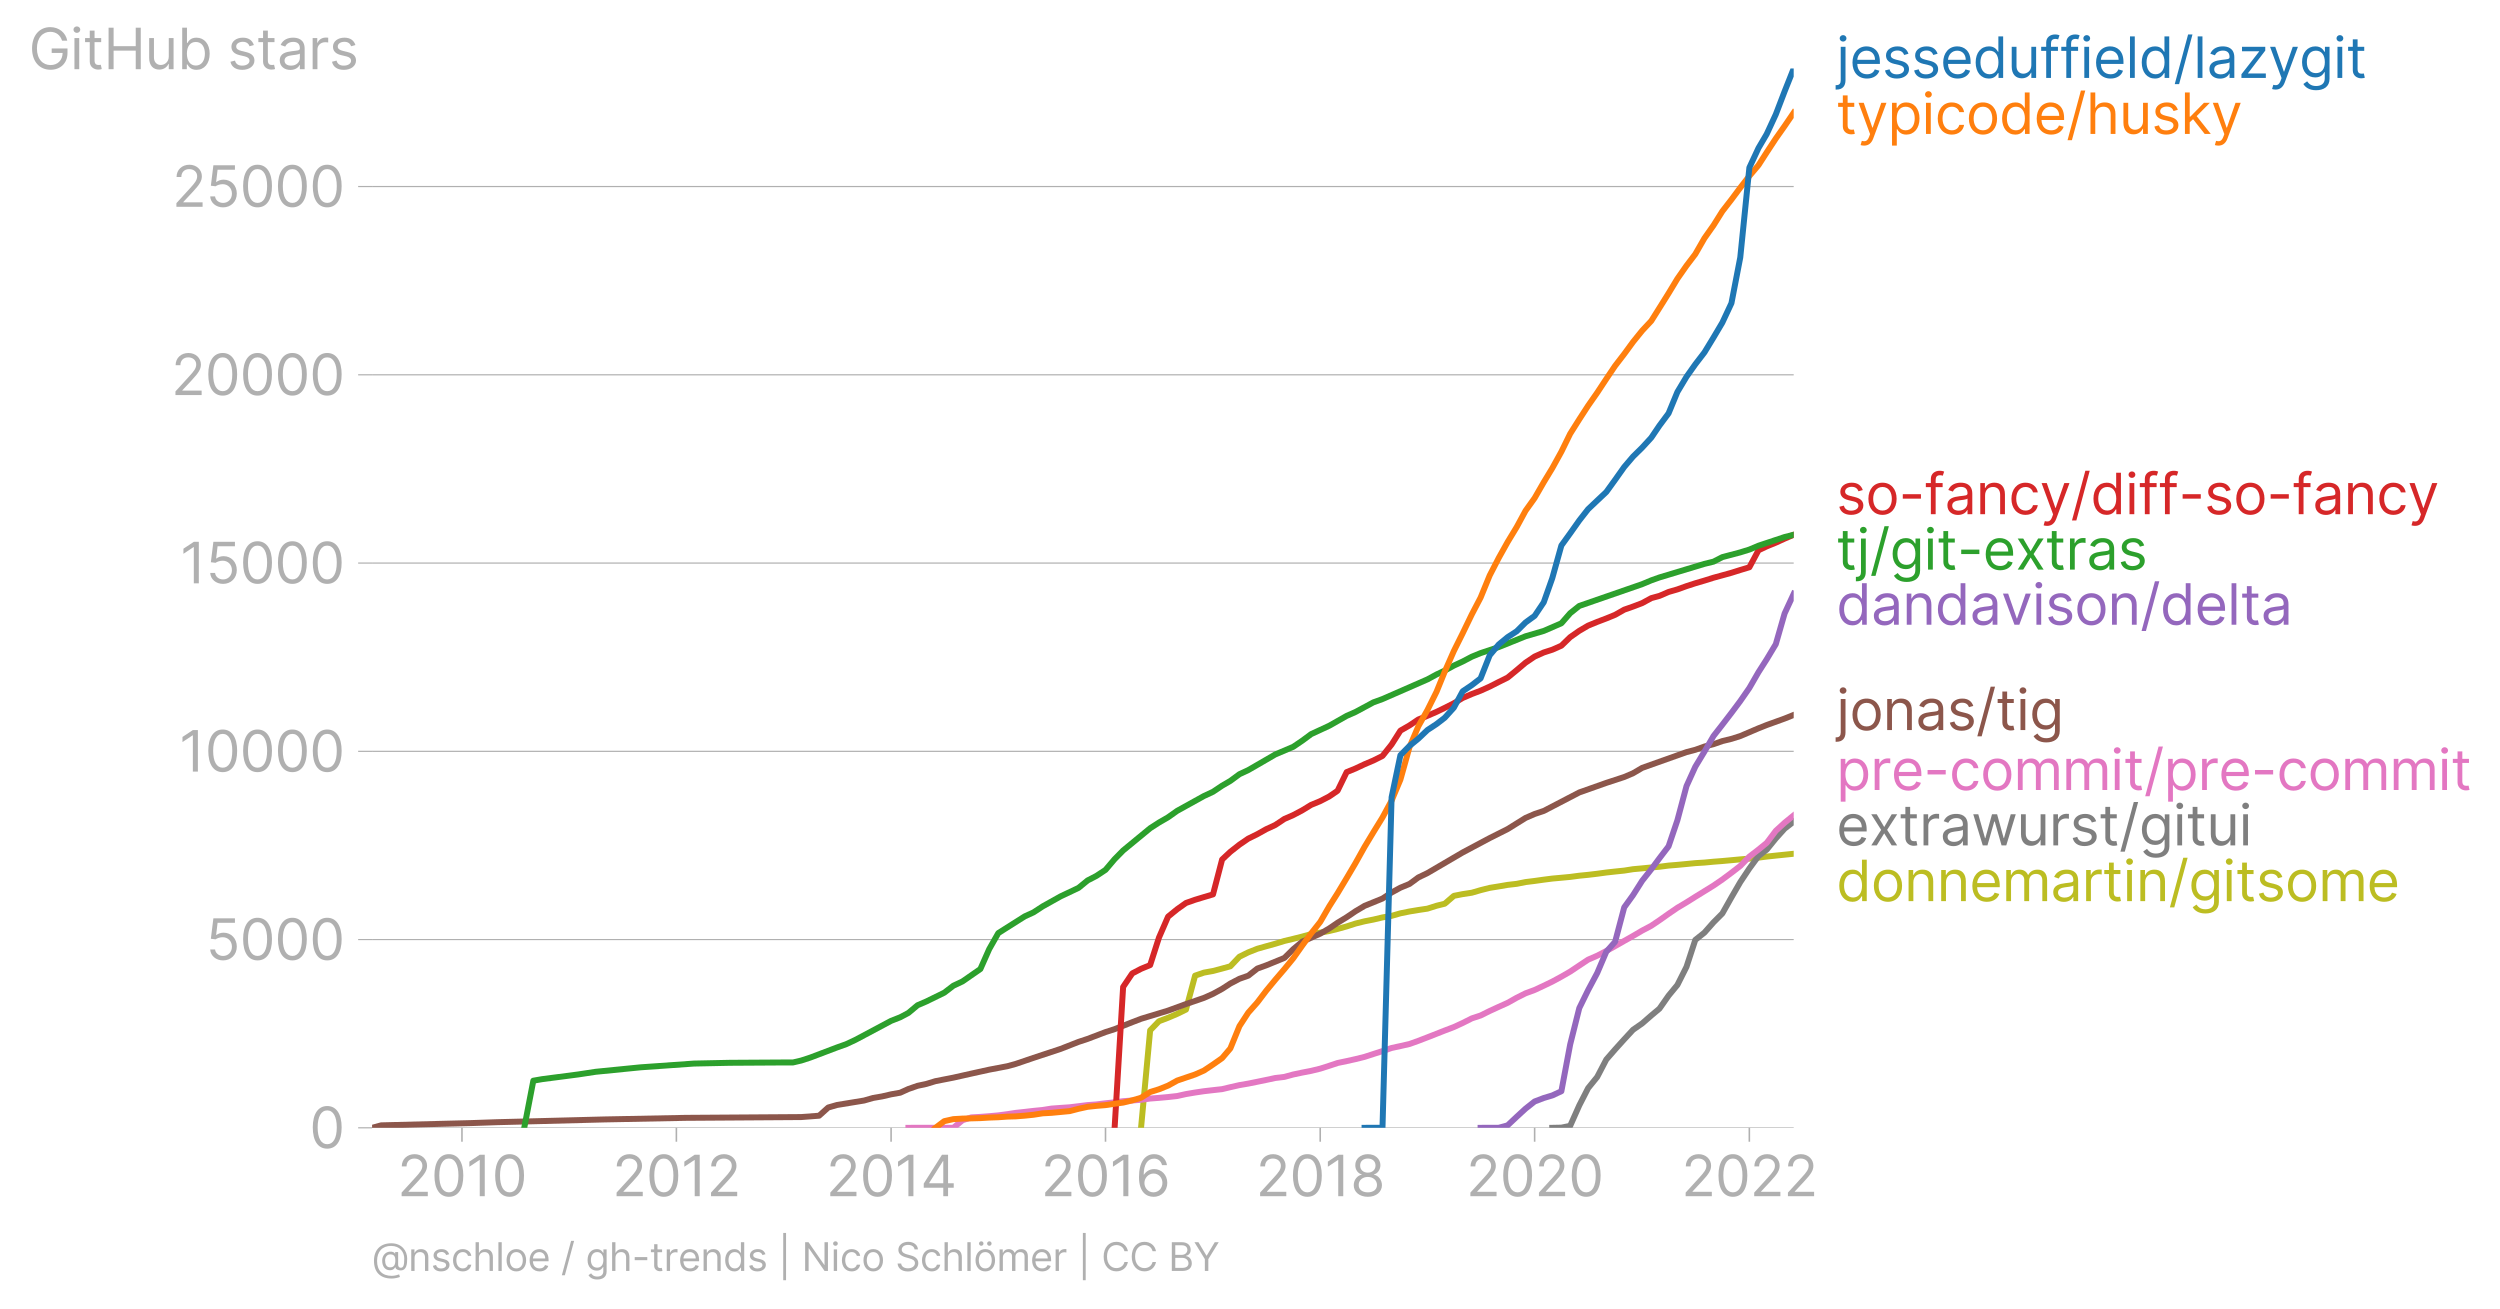 <svg xmlns:xlink="http://www.w3.org/1999/xlink" width="837.353" height="438.333" viewBox="0 0 628.015 328.75" xmlns="http://www.w3.org/2000/svg"><defs><style>*{stroke-linejoin:round;stroke-linecap:butt}</style></defs><g id="figure_1"><path d="M0 328.75h628.015V0H0v328.75z" style="fill:none" id="patch_1"/><g id="axes_1"><path d="M93.468 283.317h357.12V17.205H93.468v266.112z" style="fill:none" id="patch_2"/><g id="matplotlib.axis_1"><g id="xtick_1"><g id="line2d_1"><defs><path id="m31b3f28a53" d="M0 0v3.5" style="stroke:#b0b0b0;stroke-width:.4"/></defs><use xlink:href="#m31b3f28a53" x="116.047" y="283.317" style="fill:#b0b0b0;stroke:#b0b0b0;stroke-width:.4"/></g><g style="fill:#b0b0b0" transform="matrix(.14 0 0 -.14 99.809 300.5)" id="text_1"><defs><path id="Inter-Regular-32" d="M482 0h2936v500H1255v36l1045 1119c800 856 1036 1256 1036 1772 0 718-581 1291-1400 1291-815 0-1436-554-1436-1373h536c0 530 344 882 882 882 505 0 891-309 891-800 0-429-252-747-791-1336L482 409V0z" transform="scale(.016)"/><path id="Inter-Regular-30" d="M2000-64c1027 0 1618 871 1618 2391 0 1509-600 2391-1618 2391S382 3836 382 2327C382 807 973-64 2000-64zm0 500c-677 0-1073 680-1073 1891 0 1209 400 1900 1073 1900s1073-691 1073-1900c0-1211-396-1891-1073-1891z" transform="scale(.016)"/><path id="Inter-Regular-31" d="M2118 4655h-563L391 3882v-573l1136 755h28V0h563v4655z" transform="scale(.016)"/></defs><use xlink:href="#Inter-Regular-32"/><use xlink:href="#Inter-Regular-30" x="60.511"/><use xlink:href="#Inter-Regular-31" x="123.011"/><use xlink:href="#Inter-Regular-30" x="169.46"/></g></g><g id="xtick_2"><use xlink:href="#m31b3f28a53" x="169.91" y="283.317" style="fill:#b0b0b0;stroke:#b0b0b0;stroke-width:.4" id="line2d_2"/><g style="fill:#b0b0b0" transform="matrix(.14 0 0 -.14 153.81 300.5)" id="text_2"><use xlink:href="#Inter-Regular-32"/><use xlink:href="#Inter-Regular-30" x="60.511"/><use xlink:href="#Inter-Regular-31" x="123.011"/><use xlink:href="#Inter-Regular-32" x="169.46"/></g></g><g id="xtick_3"><use xlink:href="#m31b3f28a53" x="223.847" y="283.317" style="fill:#b0b0b0;stroke:#b0b0b0;stroke-width:.4" id="line2d_3"/><g style="fill:#b0b0b0" transform="matrix(.14 0 0 -.14 207.49 300.5)" id="text_3"><defs><path id="Inter-Regular-34" d="M373 955h2191V0h536v955h636v500h-636v3200h-682L373 1418V955zm2191 500H982v36l1545 2445h37V1455z" transform="scale(.016)"/></defs><use xlink:href="#Inter-Regular-32"/><use xlink:href="#Inter-Regular-30" x="60.511"/><use xlink:href="#Inter-Regular-31" x="123.011"/><use xlink:href="#Inter-Regular-34" x="169.46"/></g></g><g id="xtick_4"><use xlink:href="#m31b3f28a53" x="277.71" y="283.317" style="fill:#b0b0b0;stroke:#b0b0b0;stroke-width:.4" id="line2d_4"/><g style="fill:#b0b0b0" transform="matrix(.14 0 0 -.14 261.482 300.5)" id="text_4"><defs><path id="Inter-Regular-36" d="M2027-64c941-11 1555 698 1555 1564 0 900-666 1545-1464 1545-479 0-891-234-1145-618h-37c3 1134 444 1791 1164 1791 491 0 786-309 891-727h555c-114 723-664 1227-1446 1227-1048 0-1691-927-1691-2573C409 425 1264-55 2027-64zm0 500c-584 0-1011 498-1009 1055 3 557 450 1054 1028 1054 570 0 990-468 990-1045 0-591-438-1064-1009-1064z" transform="scale(.016)"/></defs><use xlink:href="#Inter-Regular-32"/><use xlink:href="#Inter-Regular-30" x="60.511"/><use xlink:href="#Inter-Regular-31" x="123.011"/><use xlink:href="#Inter-Regular-36" x="169.46"/></g></g><g id="xtick_5"><use xlink:href="#m31b3f28a53" x="331.647" y="283.317" style="fill:#b0b0b0;stroke:#b0b0b0;stroke-width:.4" id="line2d_5"/><g style="fill:#b0b0b0" transform="matrix(.14 0 0 -.14 315.468 300.5)" id="text_5"><defs><path id="Inter-Regular-38" d="M1973-64c929 0 1577 544 1582 1300-5 589-398 1089-900 1182v27c436 114 722 541 727 1037-5 709-600 1236-1409 1236-818 0-1414-527-1409-1236-5-496 282-923 727-1037v-27c-511-93-905-593-900-1182C386 480 1034-64 1973-64zm0 500c-639 0-1032 328-1027 828-5 525 429 900 1027 900 588 0 1023-375 1027-900-4-500-398-828-1027-828zm0 2209c-509 0-868 319-864 800-4 473 341 782 864 782 513 0 859-309 863-782-4-481-363-800-863-800z" transform="scale(.016)"/></defs><use xlink:href="#Inter-Regular-32"/><use xlink:href="#Inter-Regular-30" x="60.511"/><use xlink:href="#Inter-Regular-31" x="123.011"/><use xlink:href="#Inter-Regular-38" x="169.46"/></g></g><g id="xtick_6"><use xlink:href="#m31b3f28a53" x="385.51" y="283.317" style="fill:#b0b0b0;stroke:#b0b0b0;stroke-width:.4" id="line2d_6"/><g style="fill:#b0b0b0" transform="matrix(.14 0 0 -.14 368.288 300.5)" id="text_6"><use xlink:href="#Inter-Regular-32"/><use xlink:href="#Inter-Regular-30" x="60.511"/><use xlink:href="#Inter-Regular-32" x="123.011"/><use xlink:href="#Inter-Regular-30" x="183.523"/></g></g><g id="xtick_7"><use xlink:href="#m31b3f28a53" x="439.447" y="283.317" style="fill:#b0b0b0;stroke:#b0b0b0;stroke-width:.4" id="line2d_7"/><g style="fill:#b0b0b0" transform="matrix(.14 0 0 -.14 422.364 300.5)" id="text_7"><use xlink:href="#Inter-Regular-32"/><use xlink:href="#Inter-Regular-30" x="60.511"/><use xlink:href="#Inter-Regular-32" x="123.011"/><use xlink:href="#Inter-Regular-32" x="183.523"/></g></g></g><g id="matplotlib.axis_2"><g id="ytick_1"><path d="M93.468 283.317h357.12" clip-path="url(#pe79473546f)" style="fill:none;stroke:#b0b0b0;stroke-width:.3;stroke-linecap:square" id="line2d_8"/><g id="line2d_9"><defs><path id="m072606c9dd" d="M0 0h-3.5" style="stroke:#b0b0b0;stroke-width:.3"/></defs><use xlink:href="#m072606c9dd" x="93.468" y="283.317" style="fill:#b0b0b0;stroke:#b0b0b0;stroke-width:.3"/></g><use xlink:href="#Inter-Regular-30" style="fill:#b0b0b0" transform="matrix(.14 0 0 -.14 77.718 288.409)" id="text_8"/></g><g id="ytick_2"><path d="M93.468 236.025h357.12" clip-path="url(#pe79473546f)" style="fill:none;stroke:#b0b0b0;stroke-width:.3;stroke-linecap:square" id="line2d_10"/><use xlink:href="#m072606c9dd" x="93.468" y="236.025" style="fill:#b0b0b0;stroke:#b0b0b0;stroke-width:.3" id="line2d_11"/><g style="fill:#b0b0b0" transform="matrix(.14 0 0 -.14 51.707 241.117)" id="text_9"><defs><path id="Inter-Regular-35" d="M1936-64c887 0 1537 655 1537 1546 0 902-627 1563-1482 1563-314 0-618-111-809-263h-27l163 1373h1946v500H846L564 2364l527-64c193 139 523 239 809 236 593-4 1027-454 1027-1063 0-598-418-1037-991-1037-477 0-856 307-900 728H491C525 455 1136-64 1936-64z" transform="scale(.016)"/></defs><use xlink:href="#Inter-Regular-35"/><use xlink:href="#Inter-Regular-30" x="60.795"/><use xlink:href="#Inter-Regular-30" x="123.295"/><use xlink:href="#Inter-Regular-30" x="185.796"/></g></g><g id="ytick_3"><path d="M93.468 188.733h357.12" clip-path="url(#pe79473546f)" style="fill:none;stroke:#b0b0b0;stroke-width:.3;stroke-linecap:square" id="line2d_12"/><use xlink:href="#m072606c9dd" x="93.468" y="188.733" style="fill:#b0b0b0;stroke:#b0b0b0;stroke-width:.3" id="line2d_13"/><g style="fill:#b0b0b0" transform="matrix(.14 0 0 -.14 44.965 193.825)" id="text_10"><use xlink:href="#Inter-Regular-31"/><use xlink:href="#Inter-Regular-30" x="46.449"/><use xlink:href="#Inter-Regular-30" x="108.949"/><use xlink:href="#Inter-Regular-30" x="171.449"/><use xlink:href="#Inter-Regular-30" x="233.949"/></g></g><g id="ytick_4"><path d="M93.468 141.441h357.12" clip-path="url(#pe79473546f)" style="fill:none;stroke:#b0b0b0;stroke-width:.3;stroke-linecap:square" id="line2d_14"/><use xlink:href="#m072606c9dd" x="93.468" y="141.441" style="fill:#b0b0b0;stroke:#b0b0b0;stroke-width:.3" id="line2d_15"/><g style="fill:#b0b0b0" transform="matrix(.14 0 0 -.14 45.203 146.533)" id="text_11"><use xlink:href="#Inter-Regular-31"/><use xlink:href="#Inter-Regular-35" x="46.449"/><use xlink:href="#Inter-Regular-30" x="107.244"/><use xlink:href="#Inter-Regular-30" x="169.744"/><use xlink:href="#Inter-Regular-30" x="232.244"/></g></g><g id="ytick_5"><path d="M93.468 94.15h357.12" clip-path="url(#pe79473546f)" style="fill:none;stroke:#b0b0b0;stroke-width:.3;stroke-linecap:square" id="line2d_16"/><use xlink:href="#m072606c9dd" x="93.468" y="94.149" style="fill:#b0b0b0;stroke:#b0b0b0;stroke-width:.3" id="line2d_17"/><g style="fill:#b0b0b0" transform="matrix(.14 0 0 -.14 42.996 99.24)" id="text_12"><use xlink:href="#Inter-Regular-32"/><use xlink:href="#Inter-Regular-30" x="60.511"/><use xlink:href="#Inter-Regular-30" x="123.011"/><use xlink:href="#Inter-Regular-30" x="185.511"/><use xlink:href="#Inter-Regular-30" x="248.011"/></g></g><g id="ytick_6"><path d="M93.468 46.857h357.12" clip-path="url(#pe79473546f)" style="fill:none;stroke:#b0b0b0;stroke-width:.3;stroke-linecap:square" id="line2d_18"/><use xlink:href="#m072606c9dd" x="93.468" y="46.857" style="fill:#b0b0b0;stroke:#b0b0b0;stroke-width:.3" id="line2d_19"/><g style="fill:#b0b0b0" transform="matrix(.14 0 0 -.14 43.235 51.949)" id="text_13"><use xlink:href="#Inter-Regular-32"/><use xlink:href="#Inter-Regular-35" x="60.511"/><use xlink:href="#Inter-Regular-30" x="121.307"/><use xlink:href="#Inter-Regular-30" x="183.807"/><use xlink:href="#Inter-Regular-30" x="246.307"/></g></g><g style="fill:#b0b0b0" transform="matrix(.14 0 0 -.14 7.2 17.383)" id="text_14"><defs><path id="Inter-Regular-47" d="M3746 3200h581c-172 900-927 1518-1909 1518-1193 0-2036-918-2036-2391C382 855 1218-64 2455-64c1109 0 1900 739 1900 1891v500H2582v-500h1227c-16-836-566-1363-1354-1363-864 0-1528 654-1528 1863s664 1864 1491 1864c673 0 1130-380 1328-991z" transform="scale(.016)"/><path id="Inter-Regular-69" d="M491 0h536v3491H491V0zm273 4073c209 0 382 163 382 363s-173 364-382 364-382-164-382-364 173-363 382-363z" transform="scale(.016)"/><path id="Inter-Regular-74" d="M2009 3491h-745v836H727v-836H200v-455h527V855c0-610 491-900 946-900 200 0 327 36 400 63l-109 482c-46-9-118-27-237-27-236 0-463 72-463 527v2036h745v455z" transform="scale(.016)"/><path id="Inter-Regular-48" d="M564 0h563v2082h2482V0h564v4655h-564V2582H1127v2073H564V0z" transform="scale(.016)"/><path id="Inter-Regular-75" d="M2691 1427c0-654-500-954-900-954-445 0-764 327-764 836v2182H491V1273C491 382 964-45 1618-45c528 0 873 281 1037 636h36V0h536v3491h-536V1427z" transform="scale(.016)"/><path id="Inter-Regular-62" d="M564 0h518v536h64c118-191 345-609 1018-609 872 0 1482 700 1482 1809 0 1100-610 1800-1491 1800-682 0-891-418-1009-600h-46v1719H564V0zm527 1745c0 782 345 1310 1000 1310 682 0 1018-573 1018-1310 0-745-345-1336-1018-1336-645 0-1000 546-1000 1336z" transform="scale(.016)"/><path id="Inter-Regular-73" d="M2964 2709c-168 496-546 827-1237 827-736 0-1281-418-1281-1009 0-482 286-804 927-954l582-137c352-81 518-250 518-491 0-300-318-545-818-545-439 0-714 189-809 564L336 836C461 243 950-73 1664-73c811 0 1363 443 1363 1046 0 486-304 793-927 945l-518 127c-414 103-600 241-600 510 0 300 318 518 745 518 469 0 662-259 755-500l482 136z" transform="scale(.016)"/><path id="Inter-Regular-61" d="M1518-82c609 0 928 327 1037 555h27V0h536v2300c0 1109-845 1236-1291 1236-527 0-1127-181-1400-818l509-182c119 255 398 528 910 528 493 0 736-262 736-709v-19c0-259-264-236-900-318-648-84-1355-227-1355-1027C327 309 855-82 1518-82zm82 482c-427 0-736 191-736 564 0 409 372 536 791 591 227 27 836 90 927 200v-491c0-437-346-864-982-864z" transform="scale(.016)"/><path id="Inter-Regular-72" d="M491 0h536v2209c0 473 373 818 882 818 143 0 291-27 327-36v545c-61 5-202 9-281 9-419 0-782-236-909-581h-37v527H491V0z" transform="scale(.016)"/></defs><use xlink:href="#Inter-Regular-47"/><use xlink:href="#Inter-Regular-69" x="74.29"/><use xlink:href="#Inter-Regular-74" x="98.011"/><use xlink:href="#Inter-Regular-48" x="134.375"/><use xlink:href="#Inter-Regular-75" x="208.381"/><use xlink:href="#Inter-Regular-62" x="266.477"/><use xlink:href="#Inter-Regular-20" x="328.551"/><use xlink:href="#Inter-Regular-73" x="356.676"/><use xlink:href="#Inter-Regular-74" x="408.949"/><use xlink:href="#Inter-Regular-61" x="445.313"/><use xlink:href="#Inter-Regular-72" x="501.705"/><use xlink:href="#Inter-Regular-73" x="538.921"/></g></g><path d="m286.638 283.317 2.287-24.487 2.214-2.29 2.287-.87 2.287-.974 2.214-1.078 2.287-8.531 2.214-.757 2.287-.416 2.288-.606 2.066-.567 2.287-2.412 2.213-1.088 2.288-.908 2.213-.624 2.288-.634 2.287-.7 2.214-.53 2.287-.576 2.213-.615 2.288-.378 2.287-.407 2.066-.51 2.287-.635 2.214-.718 2.287-.568 2.214-.435 2.287-.54 2.288-.396 2.213-.634 2.287-.464 2.214-.368 2.287-.341 2.288-.728 2.066-.511 2.287-1.977 2.214-.435 2.287-.35 2.213-.643 2.288-.577 2.287-.369 2.214-.378 2.287-.265 2.214-.445 2.287-.283 2.287-.322 2.14-.274 2.287-.208 2.214-.208 2.287-.303 2.214-.218 2.287-.274 2.288-.312 2.213-.246 2.287-.236 2.214-.35 2.287-.208 2.288-.227 2.066-.18 2.287-.293 2.214-.18 2.287-.218 2.213-.217 2.288-.142 2.287-.218 2.214-.17 2.287-.208 2.214-.208 2.287-.19 2.287-.245 2.066-.265 2.288-.246 2.213-.227 2.287-.236" clip-path="url(#pe79473546f)" style="fill:none;stroke:#bcbd22;stroke-width:1.5;stroke-linecap:square" id="line2d_20"/><path d="m389.937 283.317 2.287-.047 2.214-.454 2.287-5.136 2.214-4.322 2.287-2.819 2.288-4.38 2.213-2.543 2.287-2.535 2.214-2.393 2.287-1.59 2.288-1.995 2.066-1.73 2.287-3.264 2.214-2.686 2.287-4.55 2.213-6.762 2.288-1.826 2.287-2.592 2.214-2.222 2.287-4.048 2.214-3.822 2.287-3.433 2.287-3.112 2.066-1.608 2.288-2.818 2.213-2.46 2.287-1.778" clip-path="url(#pe79473546f)" style="fill:none;stroke:#7f7f7f;stroke-width:1.5;stroke-linecap:square" id="line2d_21"/><path d="m228.2 283.317 2.287-.01H239.49l2.288-1.89 2.213-.72 2.287-.132 2.214-.17 2.287-.208 2.288-.303 2.066-.322 2.287-.246 2.214-.255 2.287-.227 2.213-.35 2.288-.17 2.287-.16 2.214-.266 2.287-.283 2.214-.17 2.287-.284 2.287-.246 2.14-.284 2.287-.17 2.214-.18 2.287-.312 2.214-.17 2.287-.209 2.287-.255 2.214-.492 2.287-.388 2.214-.33 2.287-.265 2.288-.256 2.066-.492 2.287-.52 2.213-.378 2.288-.464 2.213-.454 2.288-.492 2.287-.274 2.214-.605 2.287-.483 2.213-.425 2.288-.558 2.287-.729 2.066-.69 2.287-.482 2.214-.492 2.287-.568 2.214-.719 2.287-.737 2.288-.776 2.213-.482 2.287-.52 2.214-.795 2.287-.88 2.288-.898 2.066-.814 2.287-.87 2.214-1.021 2.287-1.154 2.213-.728 2.288-1.135 2.287-1.05 2.214-.994 2.287-1.286 2.214-1.106 2.287-.842 2.287-1.07 2.14-1.03 2.287-1.24 2.214-1.276 2.287-1.532 2.214-1.466 2.287-.993 2.288-1.192 2.213-1.22 2.287-1.306 2.214-1.248 2.287-1.343 2.288-1.21 2.066-1.391 2.287-1.618 2.214-1.513 2.287-1.362 2.213-1.39 2.288-1.41 2.287-1.418 2.214-1.514 2.287-1.702 2.214-1.712 2.287-2.346 2.287-1.76 2.066-1.683 2.288-3.036 2.213-2.024 2.287-1.863" clip-path="url(#pe79473546f)" style="fill:none;stroke:#e377c2;stroke-width:1.5;stroke-linecap:square" id="line2d_22"/><g style="fill:#1f77b4" transform="matrix(.14 0 0 -.14 461.302 19.571)" id="text_15"><defs><path id="Inter-Regular-6a" d="M491 3491V-255c0-354-145-554-473-554H-82v-500H27c673 0 1000 409 1000 1054v3746H491zm264 582c209 0 381 163 381 363s-172 364-381 364-382-164-382-364 173-363 382-363z" transform="scale(.016)"/><path id="Inter-Regular-65" d="M1955-73c709 0 1227 355 1391 882l-519 146c-136-364-452-546-872-546-630 0-1064 407-1089 1155h2534v227c0 1300-773 1745-1500 1745-945 0-1573-745-1573-1818S946-73 1955-73zM866 2027c36 543 420 1028 1034 1028 582 0 955-437 955-1028H866z" transform="scale(.016)"/><path id="Inter-Regular-64" d="M1809-73c673 0 900 418 1018 609h64V0h518v4655h-536V2936h-46c-118 182-327 600-1009 600-882 0-1491-700-1491-1800C327 627 936-73 1809-73zm73 482c-673 0-1018 591-1018 1336 0 737 336 1310 1018 1310 654 0 1000-528 1000-1310 0-790-355-1336-1000-1336z" transform="scale(.016)"/><path id="Inter-Regular-66" d="M2046 3491h-782v354c0 346 145 528 500 528 154 0 245-37 300-55l154 464c-82 36-245 91-509 91-500 0-982-300-982-900v-482H164v-455h563V0h537v3036h782v455z" transform="scale(.016)"/><path id="Inter-Regular-6c" d="M1027 4655H491V0h536v4655z" transform="scale(.016)"/><path id="Inter-Regular-2f" d="M2136 4873h-490L146-700h490l1500 5573z" transform="scale(.016)"/><path id="Inter-Regular-7a" d="M391 0h2736v500H1136v36l1928 2528v427H455v-500h1918v-36L391 409V0z" transform="scale(.016)"/><path id="Inter-Regular-79" d="M836-1309c485 0 825 257 1028 800l1482 4000h-582L1800 709h-36L800 3491H218L1509-18l-100-273c-195-532-436-582-827-482l-136-472c54-28 209-64 390-64z" transform="scale(.016)"/><path id="Inter-Regular-67" d="M1900-1382c836 0 1509 382 1509 1282v3591h-518v-555h-55c-118 182-336 600-1018 600-882 0-1491-700-1491-1772C327 673 964 55 1809 55c682 0 900 400 1018 590h46V-64c0-581-409-845-973-845-634 0-857 334-1000 527L473-682c218-366 648-700 1427-700zm-18 1918c-673 0-1018 509-1018 1237 0 709 336 1282 1018 1282 654 0 1000-528 1000-1282 0-773-355-1237-1000-1237z" transform="scale(.016)"/></defs><use xlink:href="#Inter-Regular-6a"/><use xlink:href="#Inter-Regular-65" x="23.722"/><use xlink:href="#Inter-Regular-73" x="81.96"/><use xlink:href="#Inter-Regular-73" x="134.233"/><use xlink:href="#Inter-Regular-65" x="186.506"/><use xlink:href="#Inter-Regular-64" x="244.744"/><use xlink:href="#Inter-Regular-75" x="306.818"/><use xlink:href="#Inter-Regular-66" x="364.915"/><use xlink:href="#Inter-Regular-66" x="400.994"/><use xlink:href="#Inter-Regular-69" x="437.074"/><use xlink:href="#Inter-Regular-65" x="460.796"/><use xlink:href="#Inter-Regular-6c" x="519.034"/><use xlink:href="#Inter-Regular-64" x="542.756"/><use xlink:href="#Inter-Regular-2f" x="604.83"/><use xlink:href="#Inter-Regular-6c" x="640.483"/><use xlink:href="#Inter-Regular-61" x="664.205"/><use xlink:href="#Inter-Regular-7a" x="720.597"/><use xlink:href="#Inter-Regular-79" x="774.716"/><use xlink:href="#Inter-Regular-67" x="830.398"/><use xlink:href="#Inter-Regular-69" x="891.335"/><use xlink:href="#Inter-Regular-74" x="915.057"/></g><g style="fill:#ff7f0e" transform="matrix(.14 0 0 -.14 461.302 33.65)" id="text_16"><defs><path id="Inter-Regular-70" d="M491-1309h536V536h46c118-191 345-609 1018-609 873 0 1482 700 1482 1809 0 1100-609 1800-1491 1800-682 0-891-418-1009-600h-64v555H491v-4800zm527 3054c0 782 346 1310 1000 1310 682 0 1018-573 1018-1310 0-745-345-1336-1018-1336-645 0-1000 546-1000 1336z" transform="scale(.016)"/><path id="Inter-Regular-63" d="M1909-73c773 0 1282 473 1373 1091h-536c-100-382-419-609-837-609-636 0-1045 527-1045 1336 0 791 418 1310 1045 1310 473 0 755-291 837-610h536c-91 655-646 1091-1382 1091-945 0-1573-745-1573-1809C327 682 927-73 1909-73z" transform="scale(.016)"/><path id="Inter-Regular-6f" d="M1909-73c946 0 1582 718 1582 1800 0 1091-636 1809-1582 1809-945 0-1582-718-1582-1809C327 645 964-73 1909-73zm0 482c-718 0-1045 618-1045 1318s327 1328 1045 1328 1046-628 1046-1328S2627 409 1909 409z" transform="scale(.016)"/><path id="Inter-Regular-68" d="M1027 2100c0 609 389 955 919 955 504 0 809-319 809-873V0h536v2218c0 898-477 1318-1191 1318-550 0-864-229-1027-591h-46v1710H491V0h536v2100z" transform="scale(.016)"/><path id="Inter-Regular-6b" d="M491 0h536v1307l375 348L2709 0h682L1807 2000l1475 1491h-664L1091 1936h-64v2719H491V0z" transform="scale(.016)"/></defs><use xlink:href="#Inter-Regular-74"/><use xlink:href="#Inter-Regular-79" x="36.364"/><use xlink:href="#Inter-Regular-70" x="92.045"/><use xlink:href="#Inter-Regular-69" x="152.983"/><use xlink:href="#Inter-Regular-63" x="176.705"/><use xlink:href="#Inter-Regular-6f" x="232.528"/><use xlink:href="#Inter-Regular-64" x="292.188"/><use xlink:href="#Inter-Regular-65" x="354.261"/><use xlink:href="#Inter-Regular-2f" x="412.5"/><use xlink:href="#Inter-Regular-68" x="448.153"/><use xlink:href="#Inter-Regular-75" x="507.244"/><use xlink:href="#Inter-Regular-73" x="565.341"/><use xlink:href="#Inter-Regular-6b" x="617.614"/><use xlink:href="#Inter-Regular-79" x="672.017"/></g><g style="fill:#2ca02c" transform="matrix(.14 0 0 -.14 461.302 143.094)" id="text_17"><defs><path id="Inter-Regular-2d" d="M2491 2245H455v-500h2036v500z" transform="scale(.016)"/><path id="Inter-Regular-78" d="M891 3491H273l1109-1746L273 0h618l836 1355L2564 0h618L2055 1745l1127 1746h-618l-837-1427-836 1427z" transform="scale(.016)"/></defs><use xlink:href="#Inter-Regular-74"/><use xlink:href="#Inter-Regular-6a" x="36.364"/><use xlink:href="#Inter-Regular-2f" x="60.085"/><use xlink:href="#Inter-Regular-67" x="95.739"/><use xlink:href="#Inter-Regular-69" x="156.676"/><use xlink:href="#Inter-Regular-74" x="180.398"/><use xlink:href="#Inter-Regular-2d" x="216.761"/><use xlink:href="#Inter-Regular-65" x="262.784"/><use xlink:href="#Inter-Regular-78" x="321.023"/><use xlink:href="#Inter-Regular-74" x="375"/><use xlink:href="#Inter-Regular-72" x="411.364"/><use xlink:href="#Inter-Regular-61" x="448.58"/><use xlink:href="#Inter-Regular-73" x="504.972"/></g><g style="fill:#d62728" transform="matrix(.14 0 0 -.14 461.302 129.174)" id="text_18"><defs><path id="Inter-Regular-6e" d="M1027 2100c0 609 378 955 891 955 498 0 800-325 800-873V0h537v2218c0 891-475 1318-1182 1318-527 0-855-236-1018-591h-46v546H491V0h536v2100z" transform="scale(.016)"/></defs><use xlink:href="#Inter-Regular-73"/><use xlink:href="#Inter-Regular-6f" x="52.273"/><use xlink:href="#Inter-Regular-2d" x="111.932"/><use xlink:href="#Inter-Regular-66" x="157.955"/><use xlink:href="#Inter-Regular-61" x="194.034"/><use xlink:href="#Inter-Regular-6e" x="250.426"/><use xlink:href="#Inter-Regular-63" x="308.949"/><use xlink:href="#Inter-Regular-79" x="364.773"/><use xlink:href="#Inter-Regular-2f" x="420.455"/><use xlink:href="#Inter-Regular-64" x="456.108"/><use xlink:href="#Inter-Regular-69" x="518.182"/><use xlink:href="#Inter-Regular-66" x="541.903"/><use xlink:href="#Inter-Regular-66" x="577.983"/><use xlink:href="#Inter-Regular-2d" x="614.063"/><use xlink:href="#Inter-Regular-73" x="660.085"/><use xlink:href="#Inter-Regular-6f" x="712.358"/><use xlink:href="#Inter-Regular-2d" x="772.017"/><use xlink:href="#Inter-Regular-66" x="818.04"/><use xlink:href="#Inter-Regular-61" x="854.119"/><use xlink:href="#Inter-Regular-6e" x="910.511"/><use xlink:href="#Inter-Regular-63" x="969.034"/><use xlink:href="#Inter-Regular-79" x="1024.858"/></g><g style="fill:#9467bd" transform="matrix(.14 0 0 -.14 461.302 156.935)" id="text_19"><defs><path id="Inter-Regular-76" d="M3346 3491h-582L1800 709h-36L800 3491H218L1509 0h546l1291 3491z" transform="scale(.016)"/></defs><use xlink:href="#Inter-Regular-64"/><use xlink:href="#Inter-Regular-61" x="62.074"/><use xlink:href="#Inter-Regular-6e" x="118.466"/><use xlink:href="#Inter-Regular-64" x="176.989"/><use xlink:href="#Inter-Regular-61" x="239.063"/><use xlink:href="#Inter-Regular-76" x="295.455"/><use xlink:href="#Inter-Regular-69" x="351.136"/><use xlink:href="#Inter-Regular-73" x="374.858"/><use xlink:href="#Inter-Regular-6f" x="427.131"/><use xlink:href="#Inter-Regular-6e" x="486.79"/><use xlink:href="#Inter-Regular-2f" x="545.313"/><use xlink:href="#Inter-Regular-64" x="580.966"/><use xlink:href="#Inter-Regular-65" x="643.04"/><use xlink:href="#Inter-Regular-6c" x="701.279"/><use xlink:href="#Inter-Regular-74" x="725"/><use xlink:href="#Inter-Regular-61" x="761.364"/></g><g style="fill:#8c564b" transform="matrix(.14 0 0 -.14 461.302 183.405)" id="text_20"><use xlink:href="#Inter-Regular-6a"/><use xlink:href="#Inter-Regular-6f" x="23.722"/><use xlink:href="#Inter-Regular-6e" x="83.381"/><use xlink:href="#Inter-Regular-61" x="141.903"/><use xlink:href="#Inter-Regular-73" x="198.295"/><use xlink:href="#Inter-Regular-2f" x="250.568"/><use xlink:href="#Inter-Regular-74" x="286.222"/><use xlink:href="#Inter-Regular-69" x="322.585"/><use xlink:href="#Inter-Regular-67" x="346.307"/></g><g style="fill:#e377c2" transform="matrix(.14 0 0 -.14 461.302 198.456)" id="text_21"><defs><path id="Inter-Regular-6d" d="M491 0h536v2182c0 511 373 873 791 873 407 0 691-266 691-664V0h546v2273c0 450 281 782 772 782 382 0 709-203 709-719V0h537v2336c0 821-441 1200-1064 1200-500 0-866-229-1045-591h-37c-172 373-477 591-936 591-455 0-791-218-936-591h-46v546H491V0z" transform="scale(.016)"/></defs><use xlink:href="#Inter-Regular-70"/><use xlink:href="#Inter-Regular-72" x="60.938"/><use xlink:href="#Inter-Regular-65" x="98.153"/><use xlink:href="#Inter-Regular-2d" x="156.392"/><use xlink:href="#Inter-Regular-63" x="202.415"/><use xlink:href="#Inter-Regular-6f" x="258.239"/><use xlink:href="#Inter-Regular-6d" x="317.898"/><use xlink:href="#Inter-Regular-6d" x="404.83"/><use xlink:href="#Inter-Regular-69" x="491.761"/><use xlink:href="#Inter-Regular-74" x="515.483"/><use xlink:href="#Inter-Regular-2f" x="551.847"/><use xlink:href="#Inter-Regular-70" x="587.5"/><use xlink:href="#Inter-Regular-72" x="648.438"/><use xlink:href="#Inter-Regular-65" x="685.654"/><use xlink:href="#Inter-Regular-2d" x="743.892"/><use xlink:href="#Inter-Regular-63" x="789.915"/><use xlink:href="#Inter-Regular-6f" x="845.739"/><use xlink:href="#Inter-Regular-6d" x="905.398"/><use xlink:href="#Inter-Regular-6d" x="992.33"/><use xlink:href="#Inter-Regular-69" x="1079.262"/><use xlink:href="#Inter-Regular-74" x="1102.983"/></g><g style="fill:#7f7f7f" transform="matrix(.14 0 0 -.14 461.302 212.376)" id="text_22"><defs><path id="Inter-Regular-77" d="M1282 0h527l764 2682h54L3391 0h527l1064 3491h-564L3664 827h-37l-736 2664h-573L1573 818h-37L782 3491H218L1282 0z" transform="scale(.016)"/></defs><use xlink:href="#Inter-Regular-65"/><use xlink:href="#Inter-Regular-78" x="58.239"/><use xlink:href="#Inter-Regular-74" x="112.216"/><use xlink:href="#Inter-Regular-72" x="148.58"/><use xlink:href="#Inter-Regular-61" x="185.795"/><use xlink:href="#Inter-Regular-77" x="242.188"/><use xlink:href="#Inter-Regular-75" x="323.438"/><use xlink:href="#Inter-Regular-72" x="381.534"/><use xlink:href="#Inter-Regular-73" x="418.75"/><use xlink:href="#Inter-Regular-74" x="471.023"/><use xlink:href="#Inter-Regular-2f" x="507.386"/><use xlink:href="#Inter-Regular-67" x="543.04"/><use xlink:href="#Inter-Regular-69" x="603.977"/><use xlink:href="#Inter-Regular-74" x="627.699"/><use xlink:href="#Inter-Regular-75" x="664.063"/><use xlink:href="#Inter-Regular-69" x="722.159"/></g><g style="fill:#bcbd22" transform="matrix(.14 0 0 -.14 461.302 226.376)" id="text_23"><use xlink:href="#Inter-Regular-64"/><use xlink:href="#Inter-Regular-6f" x="62.074"/><use xlink:href="#Inter-Regular-6e" x="121.733"/><use xlink:href="#Inter-Regular-6e" x="180.256"/><use xlink:href="#Inter-Regular-65" x="238.778"/><use xlink:href="#Inter-Regular-6d" x="297.017"/><use xlink:href="#Inter-Regular-61" x="383.949"/><use xlink:href="#Inter-Regular-72" x="440.341"/><use xlink:href="#Inter-Regular-74" x="477.557"/><use xlink:href="#Inter-Regular-69" x="513.921"/><use xlink:href="#Inter-Regular-6e" x="537.642"/><use xlink:href="#Inter-Regular-2f" x="596.165"/><use xlink:href="#Inter-Regular-67" x="631.818"/><use xlink:href="#Inter-Regular-69" x="692.756"/><use xlink:href="#Inter-Regular-74" x="716.477"/><use xlink:href="#Inter-Regular-73" x="752.841"/><use xlink:href="#Inter-Regular-6f" x="805.114"/><use xlink:href="#Inter-Regular-6d" x="864.773"/><use xlink:href="#Inter-Regular-65" x="951.705"/></g><g style="fill:#b0b0b0" transform="matrix(.097 0 0 -.097 93.468 319.273)" id="text_24"><defs><path id="Inter-Regular-40" d="M3173-1227c463 0 1054 136 1336 254l-127 418c-164-54-691-236-1191-236C1636-791 809 82 809 1627c0 1518 846 2428 2273 2428 1445 0 2127-1019 2127-2037 0-1036-109-1500-573-1500-272 0-418 227-418 482v2055h-482v-255h-27c-63 200-418 373-873 327-681-72-1200-636-1200-1454 0-864 410-1528 1200-1555 519-18 791 237 900 500h28c54-391 545-527 863-527 964 0 1055 1036 1055 1918 0 1246-873 2473-2573 2473-1754 0-2800-1064-2800-2837 0-1836 1009-2872 2864-2872zM2909 582c-591 0-800 536-800 1118 0 527 300 982 818 982 546 0 837-218 837-982 0-755-246-1118-855-1118z" transform="scale(.016)"/><path id="Inter-Regular-7c" d="M1273 6155H818v-7655h455v7655z" transform="scale(.016)"/><path id="Inter-Regular-4e" d="M4255 4655h-555V991h-45L1109 4655H564V0h563v3655h46L3709 0h546v4655z" transform="scale(.016)"/><path id="Inter-Regular-53" d="M3109 3491h546c-25 702-673 1227-1573 1227-891 0-1591-518-1591-1300 0-627 455-1000 1182-1209l573-164c490-136 927-309 927-772 0-509-491-846-1137-846-554 0-1045 246-1090 773H364C418 436 1036-82 2036-82c1073 0 1682 591 1682 1346 0 872-827 1154-1309 1281l-473 128c-345 91-900 272-900 772 0 446 410 773 1028 773 563 0 991-268 1045-727z" transform="scale(.016)"/><path id="Inter-Regular-f6" d="M1909-73c946 0 1582 718 1582 1800 0 1091-636 1809-1582 1809-945 0-1582-718-1582-1809C327 645 964-73 1909-73zm0 482c-718 0-1045 618-1045 1318s327 1328 1045 1328 1046-628 1046-1328S2627 409 1909 409zm-654 3664c209 0 363 172 363 363 0 209-154 364-363 364-191 0-364-155-364-364 0-191 173-363 364-363zm1309 0c209 0 363 172 363 363 0 209-154 364-363 364-191 0-364-155-364-364 0-191 173-363 364-363z" transform="scale(.016)"/><path id="Inter-Regular-43" d="M4309 3200c-173 955-936 1518-1873 1518-1190 0-2054-918-2054-2391C382 855 1246-64 2436-64c937 0 1700 564 1873 1519h-563c-137-646-691-991-1310-991-845 0-1509 654-1509 1863s664 1864 1509 1864c619 0 1173-346 1310-991h563z" transform="scale(.016)"/><path id="Inter-Regular-42" d="M564 0h1682c1100 0 1554 536 1554 1236 0 737-509 1137-936 1164v45c400 110 754 373 754 973 0 682-454 1237-1427 1237H564V0zm563 500v1618h1146c609 0 991-409 991-882 0-409-282-736-1018-736H1127zm0 2109v1546h1064c618 0 891-328 891-737 0-491-400-809-909-809H1127z" transform="scale(.016)"/><path id="Inter-Regular-59" d="m164 4655 1682-2737V0h563v1918l1682 2737h-645L2155 2482h-55L809 4655H164z" transform="scale(.016)"/></defs><use xlink:href="#Inter-Regular-40"/><use xlink:href="#Inter-Regular-6e" x="93.608"/><use xlink:href="#Inter-Regular-73" x="152.131"/><use xlink:href="#Inter-Regular-63" x="204.403"/><use xlink:href="#Inter-Regular-68" x="260.227"/><use xlink:href="#Inter-Regular-6c" x="319.318"/><use xlink:href="#Inter-Regular-6f" x="343.04"/><use xlink:href="#Inter-Regular-65" x="402.699"/><use xlink:href="#Inter-Regular-20" x="460.938"/><use xlink:href="#Inter-Regular-2f" x="489.063"/><use xlink:href="#Inter-Regular-20" x="524.716"/><use xlink:href="#Inter-Regular-67" x="552.841"/><use xlink:href="#Inter-Regular-68" x="613.779"/><use xlink:href="#Inter-Regular-2d" x="672.869"/><use xlink:href="#Inter-Regular-74" x="718.892"/><use xlink:href="#Inter-Regular-72" x="755.256"/><use xlink:href="#Inter-Regular-65" x="792.472"/><use xlink:href="#Inter-Regular-6e" x="850.71"/><use xlink:href="#Inter-Regular-64" x="909.233"/><use xlink:href="#Inter-Regular-73" x="971.307"/><use xlink:href="#Inter-Regular-20" x="1023.58"/><use xlink:href="#Inter-Regular-7c" x="1051.705"/><use xlink:href="#Inter-Regular-20" x="1084.375"/><use xlink:href="#Inter-Regular-4e" x="1112.5"/><use xlink:href="#Inter-Regular-69" x="1187.784"/><use xlink:href="#Inter-Regular-63" x="1211.506"/><use xlink:href="#Inter-Regular-6f" x="1267.33"/><use xlink:href="#Inter-Regular-20" x="1326.989"/><use xlink:href="#Inter-Regular-53" x="1355.114"/><use xlink:href="#Inter-Regular-63" x="1418.892"/><use xlink:href="#Inter-Regular-68" x="1474.716"/><use xlink:href="#Inter-Regular-6c" x="1533.807"/><use xlink:href="#Inter-Regular-f6" x="1557.529"/><use xlink:href="#Inter-Regular-6d" x="1617.188"/><use xlink:href="#Inter-Regular-65" x="1704.12"/><use xlink:href="#Inter-Regular-72" x="1762.358"/><use xlink:href="#Inter-Regular-20" x="1799.574"/><use xlink:href="#Inter-Regular-7c" x="1827.699"/><use xlink:href="#Inter-Regular-20" x="1860.37"/><use xlink:href="#Inter-Regular-43" x="1888.495"/><use xlink:href="#Inter-Regular-43" x="1961.222"/><use xlink:href="#Inter-Regular-20" x="2033.949"/><use xlink:href="#Inter-Regular-42" x="2062.074"/><use xlink:href="#Inter-Regular-59" x="2127.131"/></g><path d="m93.468 283.317 2.288-.624 22.578-.567 6.567-.227 11.289-.284 15.642-.407 20.365-.397 29.072-.199 4.5-.34 2.288-2.062 2.213-.634 6.789-1.116 2.287-.653 2.213-.378 2.288-.53 2.287-.406 2.066-.937 2.287-.794 2.214-.473 2.287-.7 4.501-.88 4.501-1.012 4.501-.993 4.575-.87 2.066-.568 4.5-1.532 6.789-2.241 4.5-1.76 2.288-.756 4.5-1.712 2.288-.738 4.427-1.75 2.214-.851 6.788-2.062 4.501-1.646 4.5-1.542 2.288-1.021 2.288-1.249 2.066-1.343 2.287-1.191 2.213-.776 2.288-1.797 2.213-.795 4.575-1.872 2.214-2.185 2.287-1.91 4.5-1.997 2.288-1.333 2.066-1.41 2.287-1.39 2.214-1.494 2.287-1.362 4.501-1.835 2.288-1.523 2.213-1.201 2.287-.946 2.214-1.627 2.287-1.097 8.855-5.183 6.788-3.613 4.5-2.261 4.502-2.8 2.287-.993 2.287-.766 8.928-4.644 6.789-2.402 4.5-1.476 2.214-.946 2.287-1.343 11.142-3.963 2.213-.577 2.288-.823 2.287-.596 2.214-.775 2.287-.558 2.214-.7 4.574-1.949 2.066-.823 4.501-1.626 2.287-.918h0" clip-path="url(#pe79473546f)" style="fill:none;stroke:#8c564b;stroke-width:1.5;stroke-linecap:square" id="line2d_23"/><path d="m371.933 283.317 2.288-.019h2.287l2.214-.605 2.287-2.156 2.214-2.034 2.287-1.807 2.287-.87 2.14-.643 2.287-1.06 2.214-11.765 2.287-9.118 2.214-4.512 2.287-4.294 2.288-5.363 2.213-2.497 2.287-8.645 2.214-3.065 2.287-3.603 2.288-2.894 2.066-2.781 2.287-2.99 2.214-6.544 2.287-8.579 2.213-4.871 2.288-3.783 2.287-3.935 2.214-2.828 2.287-2.98 2.214-2.96 2.287-3.292 2.287-3.963 2.066-3.234 2.288-3.812 2.213-7.709 2.287-4.937" clip-path="url(#pe79473546f)" style="fill:none;stroke:#9467bd;stroke-width:1.5;stroke-linecap:square" id="line2d_24"/><path d="m279.997 283.317 2.14-35.393 2.287-3.396 2.214-1.153 2.287-.946 2.214-6.905 2.287-5.259 2.287-1.863 2.214-1.57 2.287-.804 2.214-.672 2.287-.68 2.288-8.769 2.066-1.93 2.287-1.796 2.213-1.514 2.288-1.125 2.213-1.24 2.288-1.059 2.287-1.522 2.214-.965 2.287-1.21 2.213-1.353 2.288-.946 2.287-1.192 2.066-1.41 2.287-4.69 2.214-.9 2.287-1.077 2.214-.937 2.287-1.144 2.288-2.876 2.213-3.48 2.287-1.315 2.214-1.485 2.287-.927 2.288-.993 2.066-1.003 2.287-1.163 2.214-1.324 2.287-.984 2.213-.842 2.288-1.03 2.287-1.164 2.214-1.097 2.287-1.873 2.214-1.873 2.287-1.541 2.287-1.022 2.14-.69 2.287-1.012 2.214-2.147 2.287-1.599 2.214-1.296 2.287-.936 2.288-.87 2.213-.908 2.287-1.296 2.214-.776 2.287-.87 2.288-1.248 2.066-.568 2.287-.984 2.214-.643 2.287-.823 2.213-.718 2.288-.672 2.287-.719 2.214-.605 2.287-.634 2.214-.7 2.287-.69 2.287-4.266 2.066-.974 2.288-.937 2.213-1.012 2.287-.983" clip-path="url(#pe79473546f)" style="fill:none;stroke:#d62728;stroke-width:1.5;stroke-linecap:square" id="line2d_25"/><path d="m131.69 283.317 2.286-11.842 2.214-.387 9.076-1.183 4.353-.662 11.289-1.125 13.429-.946 9.002-.19 13.576-.084h2.288l2.066-.483 2.287-.747 6.714-2.544 2.288-.814 2.287-1.069 9.002-4.795 2.287-.898 2.066-1.098 2.287-1.92 2.214-.955 4.5-2.204 2.288-1.75 2.288-1.078 4.5-3.121 2.214-4.994 2.287-4.03 6.641-4.199 2.214-1.012 2.287-1.494 4.5-2.516 4.502-2.129 2.287-1.872 2.214-1.145 2.287-1.513 2.287-2.696 2.14-2.175 6.788-5.59 2.214-1.428 2.287-1.324 2.287-1.618 6.715-3.717 2.287-1.069 2.288-1.532 2.066-1.201 2.287-1.684 2.213-1.03 4.501-2.602 2.288-1.334 4.5-1.91 2.288-1.551 2.213-1.637 4.575-2.118 4.353-2.469 2.214-.974 4.5-2.422 2.288-.832 11.29-4.937 2.287-1.24 2.066-.973 2.287-1.249 2.214-1.03 2.287-1.202 2.213-.908 4.575-1.523 6.715-2.705 4.574-1.343 4.427-1.92 2.214-2.535 2.287-1.825 15.79-5.467 2.288-.956 2.066-.737 11.289-3.405 2.287-.559 2.214-1.135 4.5-1.191 2.288-.71 2.287-.964 6.567-2.185 2.287-.577h0" clip-path="url(#pe79473546f)" style="fill:none;stroke:#2ca02c;stroke-width:1.5;stroke-linecap:square" id="line2d_26"/><path d="m234.988 283.317 2.214-1.674 2.287-.51 2.288-.133 2.213-.057 2.287-.066 2.214-.132 2.287-.085 2.288-.161 2.066-.057 2.287-.18 2.214-.227 2.287-.36 2.213-.122 2.288-.218 2.287-.217 2.214-.577 2.287-.501 2.214-.237 2.287-.189 2.287-.35 2.14-.284 2.287-.558 2.214-.662 2.287-1.438 2.214-.69 2.287-.917 2.287-1.268 2.214-.757 2.287-.775 2.214-.984 2.287-1.523 2.288-1.608 2.066-2.43 2.287-5.6 2.213-3.386 2.288-2.582 2.213-2.913 2.288-2.772 2.287-2.676 2.214-2.696 2.287-3.235 2.213-3.026 2.288-2.895 2.287-3.944 2.066-3.253 2.287-3.812 2.214-3.755 2.287-4.096 2.214-3.67 2.287-3.717 2.288-4.228 2.213-5.277 2.287-8.182 2.214-5.202 2.287-4.095 2.288-4.588 2.066-5.07 2.287-5.183 2.214-4.445 2.287-4.73 2.213-4.227 2.288-5.571 2.287-4.427 2.214-3.963 2.287-3.774 2.214-4.076 2.287-3.197 2.287-3.973 2.14-3.528 2.287-4.143 2.214-4.511 2.287-3.623 2.214-3.414 2.287-3.273 2.288-3.471 2.213-3.282 2.287-2.97 2.214-3.027 2.287-2.828 2.288-2.45 2.066-3.282 2.287-3.66 2.214-3.66 2.287-3.273 2.213-2.913 2.288-3.982 2.287-3.244 2.214-3.528 2.287-2.951 2.214-2.97 2.287-2.951 2.287-2.705 2.066-3.216 2.288-3.481 2.213-3.14 2.287-3.358" clip-path="url(#pe79473546f)" style="fill:none;stroke:#ff7f0e;stroke-width:1.5;stroke-linecap:square" id="line2d_27"/><path d="m342.788 283.317 2.214-.019h2.287l2.288-83.016 2.213-10.565 2.287-2.346 2.214-1.806 2.287-2.176 2.288-1.503 2.066-1.59 2.287-2.534 2.214-4.105 2.287-1.542 2.213-1.712 2.288-5.789 2.287-2.733 2.214-1.825 2.287-1.485 2.214-2.204 2.287-1.665 2.287-3.405 2.14-6.053 2.287-8.21 2.214-3.065 2.287-3.234 2.214-2.829 2.287-2.166 2.288-2.156 2.213-3.065 2.287-3.225 2.214-2.6 2.287-2.252 2.288-2.497 2.066-3.046 2.287-3.074 2.214-5.363 2.287-3.82 2.213-3.131 2.288-2.98 2.287-3.755 2.214-3.736 2.287-4.89 2.214-11.473 2.287-22.568 2.287-4.909 2.066-3.518 2.288-4.947 2.213-5.779 2.287-5.75" clip-path="url(#pe79473546f)" style="fill:none;stroke:#1f77b4;stroke-width:1.5;stroke-linecap:square" id="line2d_28"/></g></g><defs><clipPath id="pe79473546f"><path d="M93.468 17.205h357.12v266.112H93.468z"/></clipPath></defs></svg>